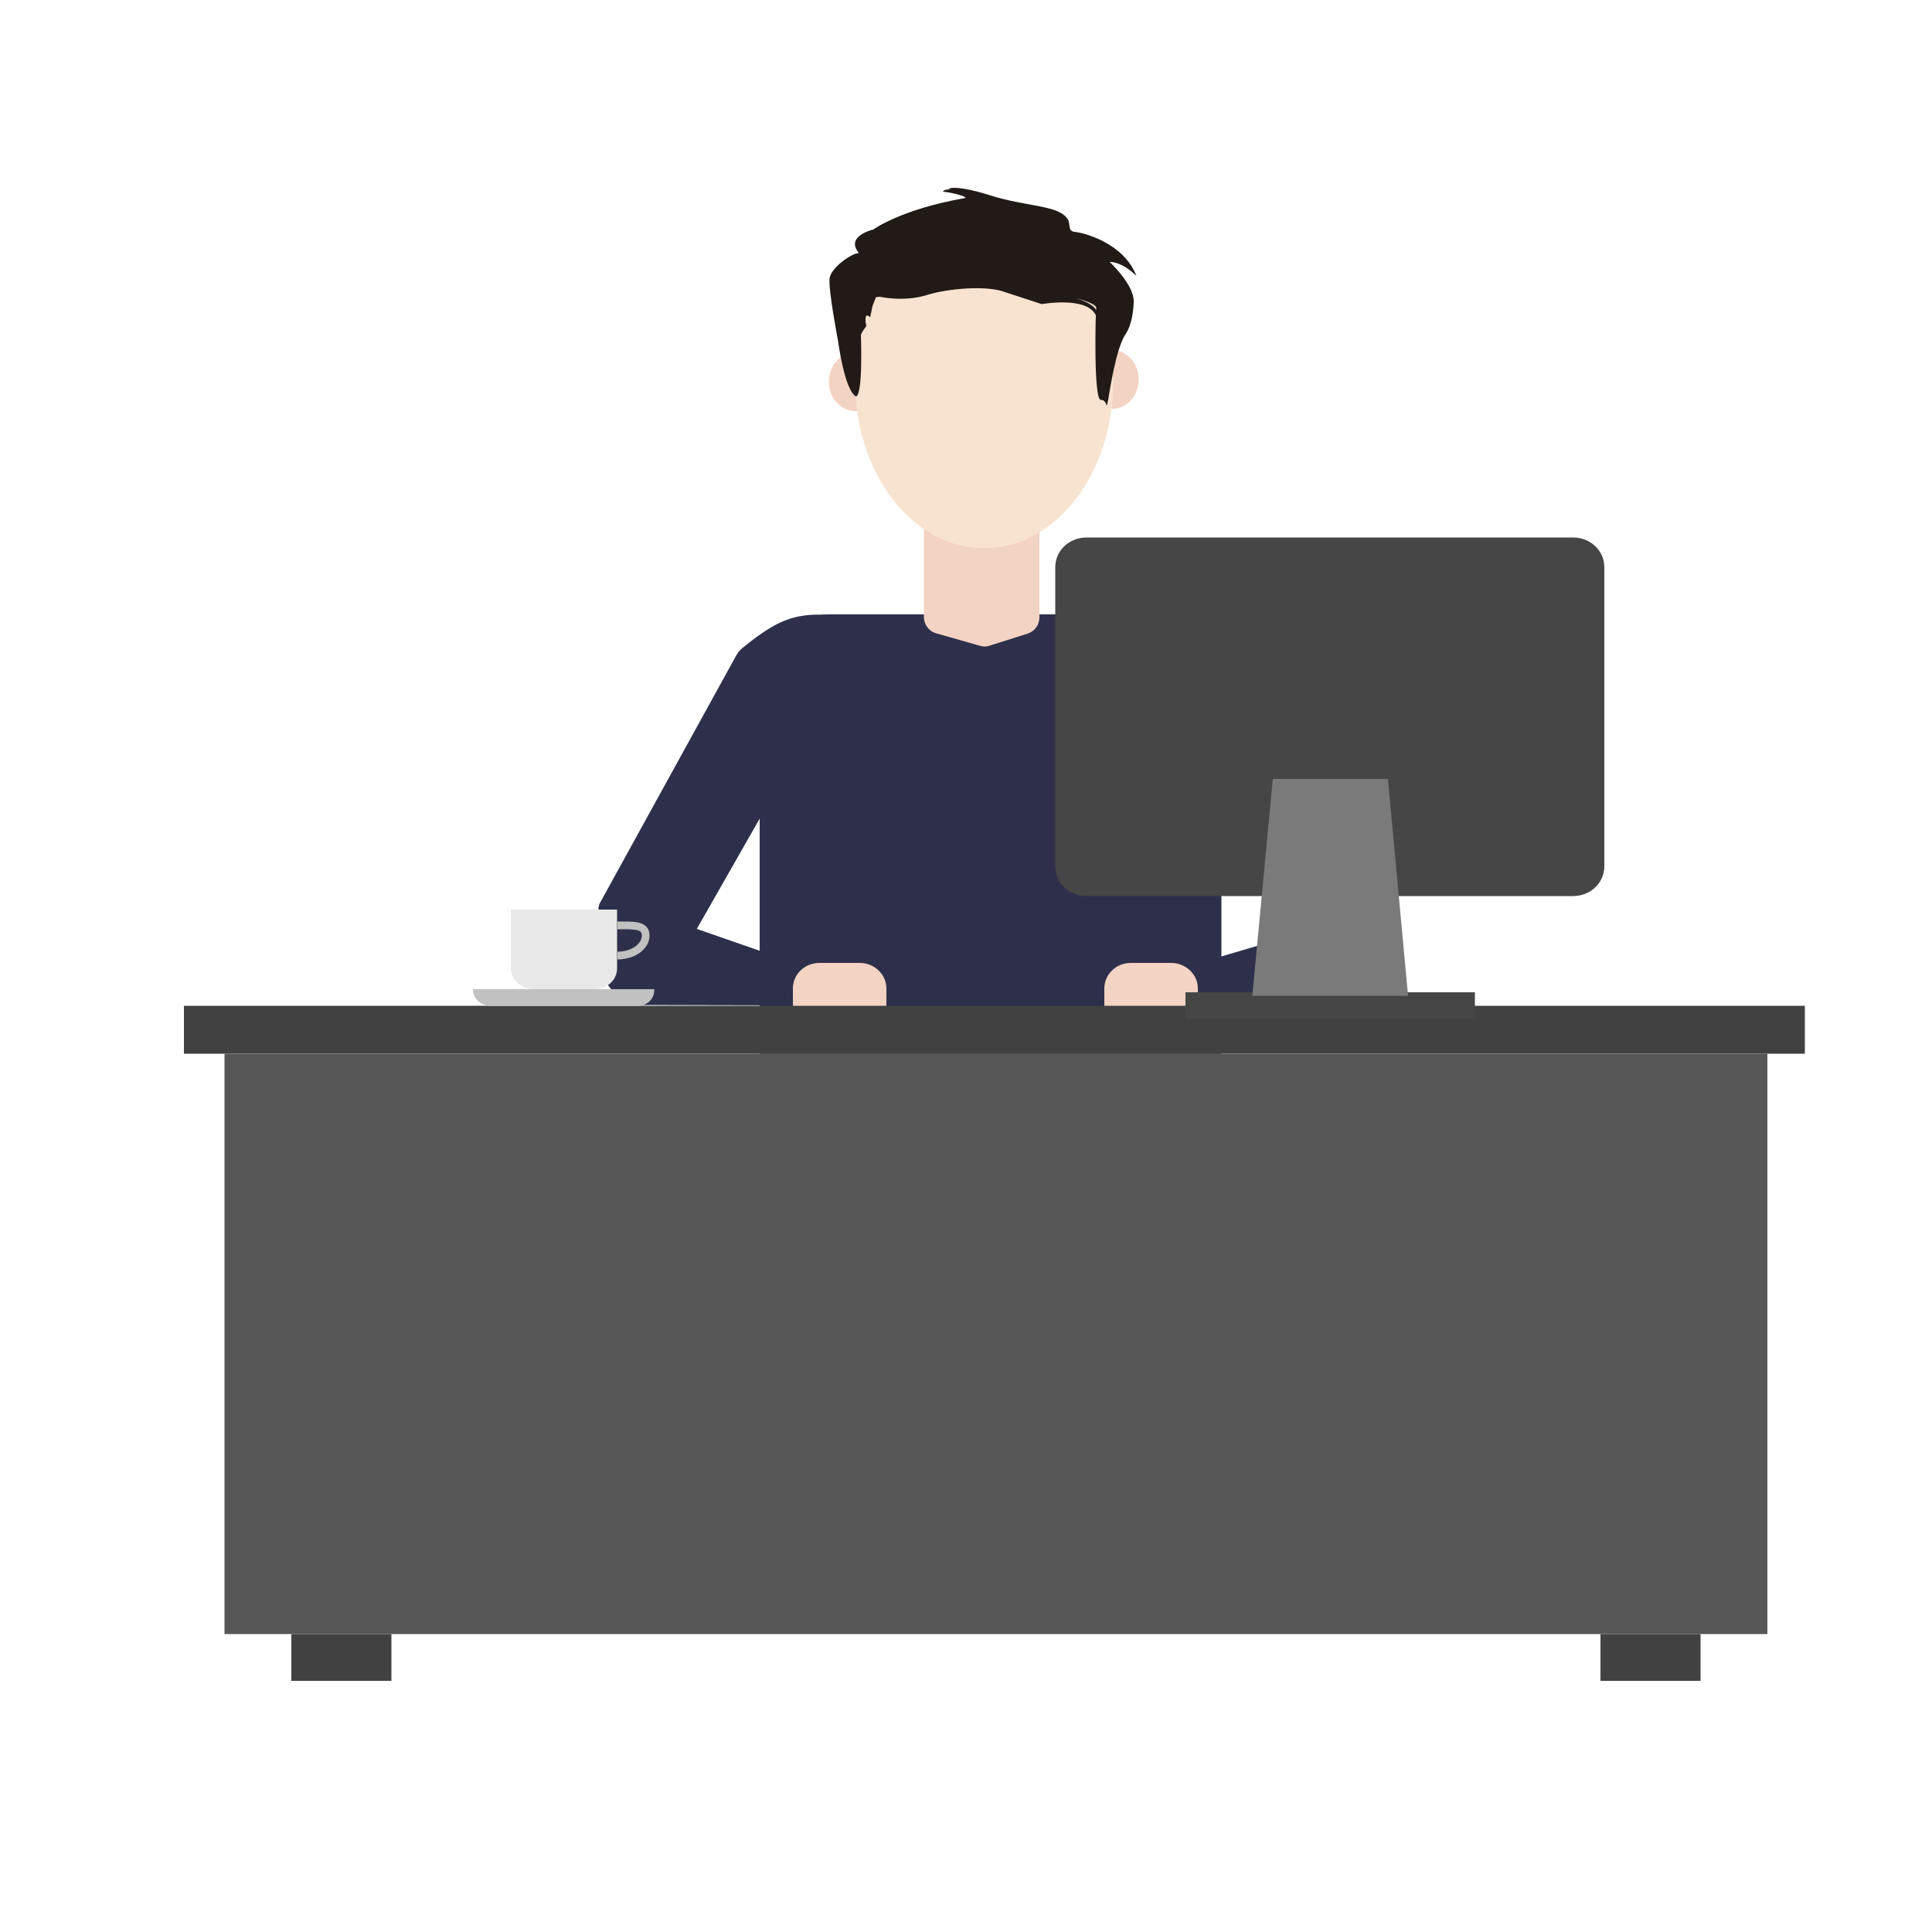<svg id="Слой_1" xmlns="http://www.w3.org/2000/svg" viewBox="-709 351 500 500"><style>.st0{fill:#f3d3c3}.st1{fill:#2e304b}.st2{fill:#414141}.st3{fill:#575758}.st4{fill:#464646}.st5{fill:#f8e3d0}.st6{fill:#7a7a7a}.st7{fill:#e8e8e8}.st8{fill:#211a17}.st9{fill:#c1c1c1}.st10{fill:none;stroke:#c1c1c1;stroke-width:2;stroke-miterlimit:10}</style><ellipse id="ellipse5" class="st0" cx="-487.6" cy="449.8" rx="6.9" ry="7.6"/><path id="path17" class="st1" d="M-392.9 633.3h-119.5V527.2c0-9.5 8.1-17.2 18-17.2h83.5c9.9 0 18 7.7 18 17.2v106.1z"/><ellipse id="ellipse7" class="st0" cx="-421.2" cy="449.2" rx="6.9" ry="7.6"/><path id="rect19" class="st2" d="M-661.4 611.3h419.5v12.4h-419.5v-12.4z"/><path id="rect21" class="st3" d="M-650.9 623.7h399.3v150.2h-399.3V623.7z"/><path id="path23" class="st1" d="M-499.4 601.8v8.8c0 .3-.3.6-.6.6l-42.2-.1c-6.5 0-11.8-5.8-11.8-12.7v-11.8c0-1.1.9-3.6 2-3.3l52.1 18.1c.3 0 .5.2.5.4z"/><path id="path25" class="st1" d="M-403.4 601.9v7.9c0 .3.3.5.6.5l42.6.1c6.6 0 12-5 12-11.2l.1-12.1c0-1-.9-1.5-2-1.2l-52.9 15.6c-.2.1-.4.3-.4.4z"/><path id="path27" class="st1" d="M-534.3 597.1l-17.6-7.6c-1.9-.8-2.7-3-1.9-4.7l35.3-64.1c.4-.8 1.2-1.7 1.9-2.2 10.7-8.7 15.6-9.8 31-7.2 1 .6 1.4 1.8 1 2.8l-46.8 82.1c-.6.9-1.7 1.3-2.9.9z"/><path id="path29" class="st1" d="M-358 600.7l6.8-3.9c3.3-1.8 4-6.3 1.6-10.1l-41.6-65c-.3-.6-.7-1-1.2-1.5-8.4-8.7-20.9-13.2-29.4-8.1l-1.4.8 55.2 84.3c2.5 3.8 6.8 5.3 10 3.5z"/><path id="path31" class="st0" d="M-479.8 611.3h-24v-4.5c0-3.6 3-6.6 6.9-6.6h10.4c3.7 0 6.9 2.9 6.9 6.6v4.5h-.2z"/><path id="path33" class="st0" d="M-399.2 611.3h-24v-4.5c0-3.6 3-6.6 6.9-6.6h10.4c3.7 0 6.9 2.9 6.9 6.6v4.5h-.2z"/><path id="rect37" class="st4" d="M-402.2 607.8h74.9v6.9h-74.9v-6.9z"/><path id="rect9" class="st0" d="M-465.4 484.1h21c2.4 0 4.4 2 4.4 4.4v22.3c0 1.9-1.2 3.6-3.1 4.2l-9.8 3.1c-.8.3-1.7.3-2.6 0l-11.2-3.2c-1.9-.5-3.2-2.3-3.2-4.2v-22.2c.1-2.5 2-4.4 4.5-4.4z"/><path id="path39" class="st4" d="M-301.9 582.9h-125.9c-4.5 0-8.1-3.4-8.1-7.7v-77.4c0-4.3 3.6-7.7 8.1-7.7h125.9c4.5 0 8.1 3.4 8.1 7.7v77.4c0 4.3-3.6 7.7-8.1 7.7z"/><ellipse id="ellipse11" class="st5" cx="-454.3" cy="449.8" rx="33.4" ry="43.1"/><path id="polygon41" class="st6" d="M-349.8 552.6l5.2 56.1h-40.3l5.3-56.1h29.8z"/><path id="path43" class="st7" d="M-555.2 607h-15.7c-3.3 0-5.9-2.5-5.9-5.6v-15h27.5v15c.1 3.1-2.5 5.6-5.9 5.6z"/><g id="g13"><path id="path15" class="st8" d="M-448.9 426.6c-4.6-1.8-14.7-1-20.4.8-5.9 1.8-12 .4-12 .4l-1 .1-.9 2.3-.6 2.9s.3-1.5 0 0c-1.9-1.8-1 2.3-1 2.3s-.9 1.1-1.4 2.2c-.9-1.5 0 0 0 0s.6 15.8-1.3 16c-3-1.8-4.6-14.3-4.6-14.3s-2.6-13.5-2.2-16.3c.4-2.8 5.9-6.6 7.6-6.5-3.7-4.4 3.7-6.1 3.7-6.1s7.1-5.2 23.5-8.1c1.6-.1-2.3-1.4-5.5-1.7 1.2-1.8 8.4 1.2 8.4 1.2s-3.6-1.1-6.9-1.9c1-.8 6 .1 10.9 1.7 8.9 2.8 17 2.5 19.6 5.7 1.3 1.2.1 3.4 2 3.7 1.9.1 12.7 2.6 16.1 11.4-4-3.9-6.9-3.6-6.9-3.6s6.3 5.9 6.2 10.2c0 1.7-.4 5.9-2 8.3-2.6 3.7-4.2 14.9-4.6 17.1-.7 3.4 0 0-1.9.1s-1.4-22.2-1.2-23.7c.6-2.1-15.1-4.8-15.1-4.8s17.1 2.3 15 6.6c-2.3-5-14-2.9-14-2.9"/></g><path id="path45" class="st9" d="M-543.9 611.3h-38.2c-2.5 0-4.5-1.9-4.5-4.3h46.9c.2 2.4-1.8 4.3-4.2 4.3z"/><path id="path47" class="st10" d="M-549.2 590.5c4 0 7.3-.3 7.3 2.6s-3.3 5.2-7.3 5.2"/><path id="rect49" class="st2" d="M-633.6 773.9h25.9V786h-25.9v-12.1z"/><path id="rect51" class="st2" d="M-294.8 773.9h25.9V786h-25.9v-12.1z"/></svg>